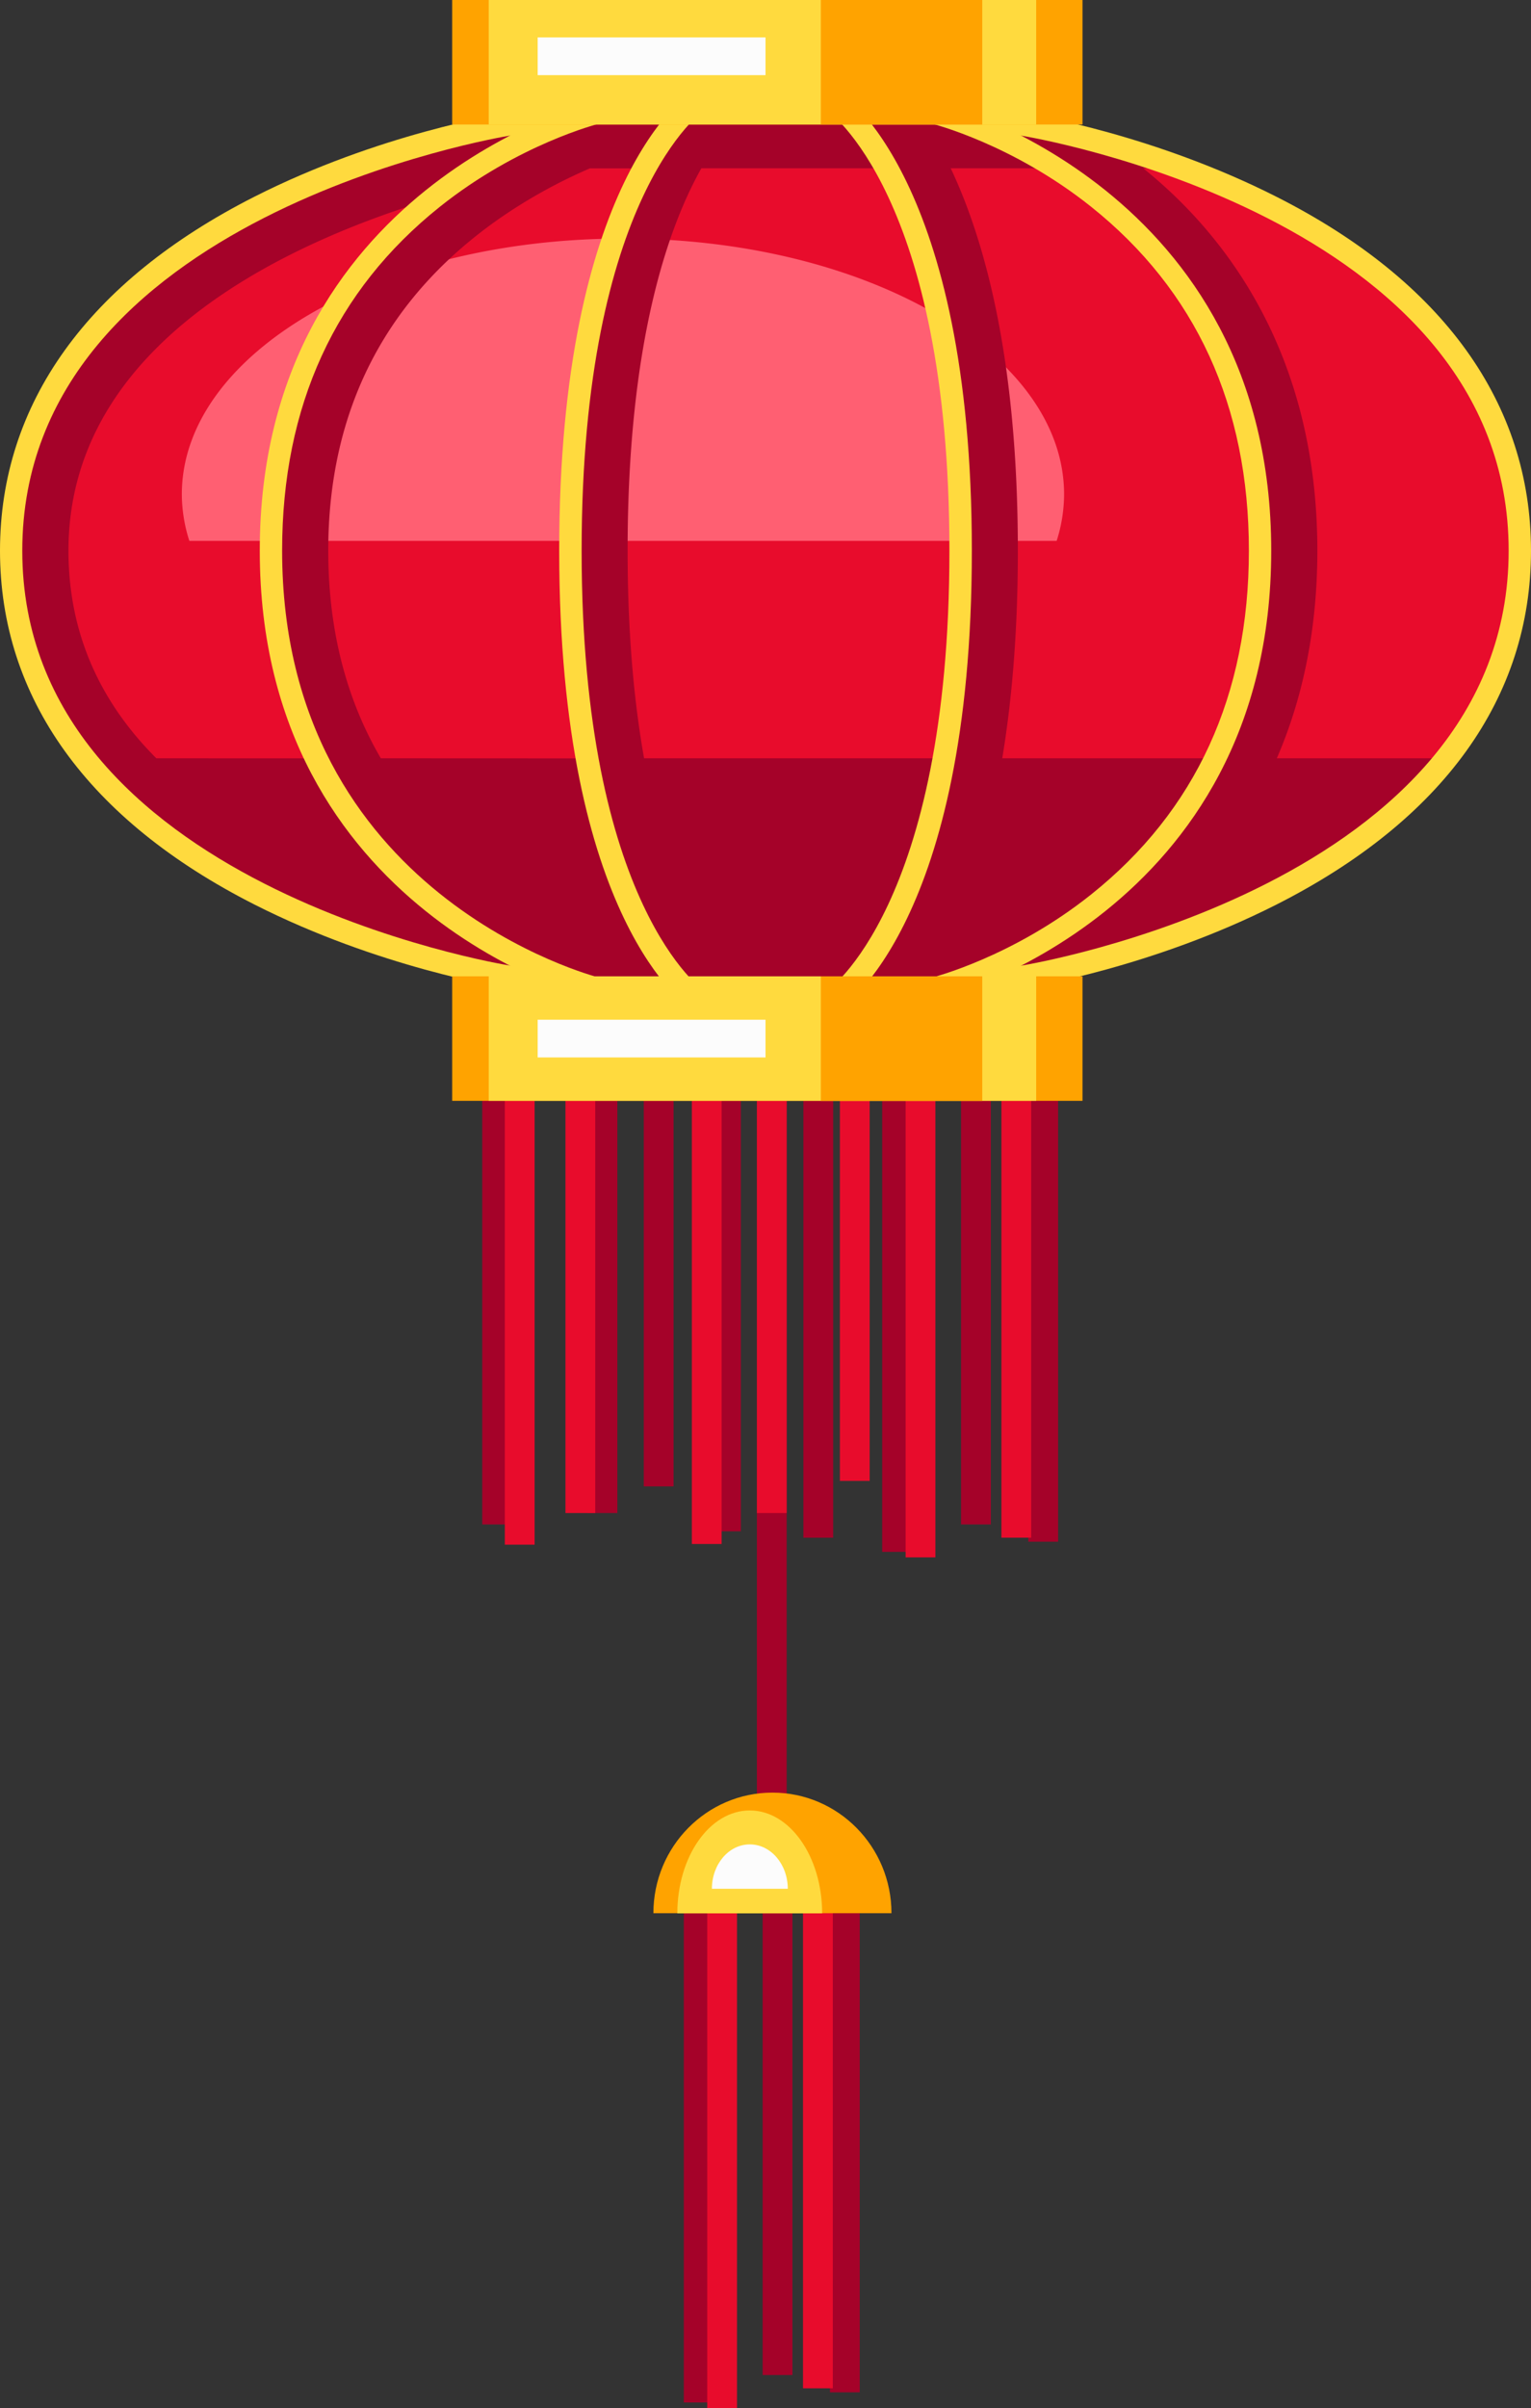 <svg xmlns="http://www.w3.org/2000/svg" width="687.2" height="1080" viewBox="0 0 687.2 1080"><rect x="0" y="0" width="687.2" height="1080" fill="#333333" stroke="none"/><g id="Слой_2" data-name="Слой 2"><g id="attributes03_532712856"><g id="attributes03_532712856-2" data-name="attributes03_532712856"><path d="M339.73.0h13.37v810.03H339.73z" fill="#a50229"/><path d="M306.93 853.28h13.37v224.25H306.93z" fill="#a50229"/><path d="M342.32 839.9h13.37v225.32H342.32z" fill="#a50229"/><path d="M372.53 851.5h13.37v221.47H372.53z" fill="#a50229"/><path d="M317.44 850.61h13.37V1080H317.44z" fill="#e80c2c"/><path d="M360.44 855.96h13.37v215.2H360.44z" fill="#e80c2c"/><path d="M346.71 804c-29.51.0-53.43 24.21-53.43 54.09H400.14C400.14 828.23 376.22 804 346.71 804z" fill="#ffa300"/><path d="M336.54 812c-18 0-32.51 20.65-32.51 46.14h65C369 832.62 354.49 812 336.54 812z" fill="#ffda3e"/><path d="M336.54 827.22c-9.41.0-17 8.91-17 19.91h34.07C353.57 836.13 346 827.22 336.54 827.22z" fill="#fcfcfc"/><path d="M216.46 472.68h13.37v211.04H216.46z" fill="#a50229"/><path d="M263.73 473.57h13.37v205.04H263.73z" fill="#a50229"/><path d="M288.96 471.79h13.37v194.87H288.96z" fill="#a50229"/><path d="M319.15 475.97h13.37v210.83H319.15z" fill="#a50229"/><path d="M360.6 481.61h13.37v208.06H360.6z" fill="#a50229"/><path d="M395.98 471.79h13.37v224.25H395.98z" fill="#a50229"/><path d="M431.37 458.4h13.37v225.32H431.37z" fill="#a50229"/><path d="M461.57 470h13.37v221.47H461.57z" fill="#a50229"/><path d="M376.99 464.65h13.37V664.2H376.99z" fill="#e80c2c"/><path d="M253.81 464.65h13.37v213.96H253.81z" fill="#e80c2c"/><path d="M339.73 464.65h13.37v213.96H339.73z" fill="#e80c2c"/><path d="M406.49 469.11h13.37V698.5H406.49z" fill="#e80c2c"/><path d="M449.49 474.46h13.37v215.2H449.49z" fill="#e80c2c"/><path d="M310.54 463.75h13.37V692.5H310.54z" fill="#e80c2c"/><path d="M226.59 470.89h13.37v221.9H226.59z" fill="#e80c2c"/><path d="M682.2 247c0 37.7-13 68.36-32.63 93.13-1.2 1.49-2.41 3-3.65 4.44-.2.23-.36.44-.53.64-1.07 1.22-2.11 2.4-3.21 3.59a9.15 9.15.0 0 1-.77.88c-1 1.08-2 2.13-3 3.14a208.35 208.35.0 0 1-23.37 20.82c-1.51 1.15-3 2.26-4.52 3.38-1.17.88-2.37 1.73-3.57 2.57-.84.58-1.64 1.15-2.48 1.7-2.81 2-5.62 3.82-8.46 5.61a316.94 316.94.0 0 1-37.78 20.31c-2.64 1.22-5.25 2.37-7.85 3.48-6.79 2.92-13.44 5.52-19.9 7.92-4.71 1.73-9.29 3.32-13.74 4.81l-4.71 1.49c-1.44.47-2.84.91-4.25 1.32-2.91.91-5.71 1.72-8.42 2.5.0.0.0.0-.07.0A367.41 367.41.0 0 1 459.4 438H227.81s-12.5-2-31.62-7c-1.24-.34-2.55-.68-3.85-1.05q-3.32-.92-6.82-1.93c-1.57-.44-3.14-.95-4.78-1.42-2.21-.68-4.45-1.39-6.79-2.13-2.74-.88-5.58-1.83-8.46-2.81-5.38-1.86-10.93-3.89-16.61-6.09-2.61-1.05-5.25-2.1-7.93-3.22q-6.51-2.75-13.2-5.79c-4.31-2-8.69-4.13-13.07-6.39-6.19-3.15-12.37-6.57-18.46-10.26-1.5-.94-3-1.86-4.55-2.81-1.23-.81-2.47-1.59-3.67-2.37s-2.11-1.35-3.15-2.06-2.2-1.52-3.27-2.27q-8.17-5.62-15.85-12l-1.6-1.32c-.77-.64-1.54-1.29-2.31-2-1.24-1-2.44-2.14-3.65-3.22-1.63-1.52-3.27-3.05-4.88-4.6-.46-.44-.93-.92-1.4-1.39-1.34-1.32-2.64-2.64-4-4-.4-.4-.76-.81-1.17-1.22-1.47-1.55-2.9-3.18-4.31-4.8-1.64-1.9-3.24-3.82-4.81-5.79C18 315.33 5 284.67 5 247 5 149.74 91.14 99.55 156.3 75.48 196 60.83 227.81 55.86 227.81 55.86H459.4a366.92 366.92.0 0 1 39.85 9.3c1.38.37 2.75.78 4.18 1.22 1 .3 2.11.61 3.21 1s2.54.78 3.81 1.18 2.61.81 3.95 1.25c3 1 6.05 2 9.19 3.08q3.61 1.27 7.33 2.64C596.08 99.55 682.2 149.74 682.2 247z" fill="#e80c2c"/><path d="M474.28 242.6a68.85 68.85.0 0 0 3.34-20.89c0-63.35-88.64-114.71-198-114.71s-198 51.36-198 114.71A68.54 68.54.0 0 0 85 242.6z" fill="#ff5f72"/><path d="M573.11 340.1c11-25.38 18.19-56.11 18.19-93.13.0-89.38-42.1-142.28-77.44-170.91-.23-.2-.46-.37-.7-.58h17.76q-3.72-1.37-7.33-2.64c-3.14-1.08-6.18-2.09-9.19-3.08-1.34-.44-2.64-.84-3.95-1.25s-2.57-.81-3.81-1.18-2.17-.65-3.21-1c-1.43-.44-2.8-.85-4.18-1.22a366.92 366.92.0 0 0-39.85-9.3H227.81s-31.86 5-71.51 19.62h3.61c-10 3.69-20.33 8-30.69 12.8C49.48 125.5 7.32 180.36 7.32 247c0 34.89 10.63 66.16 31.3 93.13h-1c1.57 2 3.17 3.89 4.81 5.79 1.41 1.62 2.84 3.25 4.31 4.8.41.41.77.82 1.17 1.22 1.31 1.39 2.61 2.71 4 4 .47.47.94.95 1.4 1.39 1.61 1.55 3.25 3.08 4.88 4.6 1.21 1.08 2.41 2.17 3.65 3.22.77.67 1.54 1.32 2.31 2l1.6 1.32q7.68 6.39 15.85 12c1.07.75 2.17 1.53 3.27 2.27s2.08 1.39 3.15 2.06 2.44 1.56 3.67 2.37c1.51.95 3 1.87 4.55 2.81.37.21.7.41 1.07.61 5.75 3.42 11.57 6.64 17.39 9.65 4.38 2.23 8.72 4.36 13.07 6.39s8.86 4 13.2 5.79c2.68 1.12 5.32 2.17 7.93 3.22 5.68 2.2 11.23 4.23 16.61 6.09 2.88 1 5.72 1.93 8.46 2.81 2.34.74 4.58 1.45 6.79 2.13 1.64.47 3.21 1 4.78 1.42q3.51 1 6.82 1.93c1.3.37 2.61.71 3.85 1.05 19.12 5 31.62 7 31.62 7H459.4a367.41 367.41.0 0 0 39.92-9.3s0 0 .07.0c2.71-.78 5.51-1.59 8.42-2.5 1.41-.41 2.81-.85 4.25-1.32l4.71-1.49c4.45-1.49 9-3.08 13.74-4.81 6.46-2.4 13.11-5 19.9-7.92 2.6-1.11 5.21-2.26 7.85-3.48A316.94 316.94.0 0 0 596 386.87c2.84-1.79 5.65-3.65 8.46-5.61.84-.55 1.64-1.12 2.48-1.7 1.2-.84 2.4-1.69 3.57-2.57 1.54-1.12 3-2.23 4.52-3.38a208.35 208.35.0 0 0 23.37-20.82c1-1 2-2.06 3-3.14a9.15 9.15.0 0 0 .77-.88c1.1-1.19 2.14-2.37 3.21-3.59.17-.2.33-.41.53-.64 1.24-1.46 2.45-3 3.65-4.44zm-502.93.0C46.71 316.68 30.73 286.29 30.73 247c0-95.14 102.63-140.15 167.73-159.1-36.71 29.58-74.52 79.4-74.52 159.1.0 37.43 8.19 68.09 20.59 93.13zm100.76.0c-14.17-24.2-23.6-54.72-23.6-93.13.0-63.53 26.08-113.82 77.53-149.45a233.9 233.9.0 0 1 39.89-22h23.7c-15.28 32.29-30.12 85.69-30.12 171.49.0 36.68 2.71 67.41 7 93.13zm255.16.0h-137c-4.45-25-7.39-55.67-7.39-93.13.0-93.55 18.19-145 33.1-171.49h85.52C415.3 102 433.49 153.42 433.49 247 433.49 284.43 430.55 315.06 426.1 340.1zm121.4.0H449.87c4.28-25.72 7-56.45 7-93.13.0-85.8-14.85-139.2-30.13-171.49H471c40.49 23.08 96.92 72.9 96.92 171.49C567.89 284.84 559.77 315.43 547.5 340.1z" fill="#a50229"/><path d="M284.11 451.58l-57-8.5c-2.34-.36-57.15-9.14-112.91-37.4C39.48 367.82.0 312.94.0 247S39.48 126.1 114.17 88.24c55.76-28.26 110.57-37 112.88-37.4l62.71-13.59 2.1 9.93-63 13.64C226.39 61.22 10 96.8 10 247S226.39 432.7 228.57 433l57 8.5z" fill="#ffda3e"/><path d="M392.39 454.63l-1.66-10 67.83-11.57c2.25-.35 218.61-35.94 218.61-186.09S460.81 61.22 458.62 60.88l-.39-.08-45.85-11L414.69 40l45.67 10.92c4.3.69 58 9.68 112.67 37.37C647.72 126.1 687.2 181 687.2 247S647.72 367.82 573 405.68c-55.76 28.26-110.57 37-112.88 37.4z" fill="#ffda3e"/><path d="M266.51 448.3C265 447.94 116.6 409.76 116.6 247S265 46 266.51 45.61l2.36 9.87c-.36.09-36.18 9.13-71.43 37.25-47 37.49-70.81 89.38-70.81 154.23.0 154.9 140.81 191.13 142.23 191.48z" fill="#ffda3e"/><path d="M420.69 448.3l-2.36-9.86c.36-.09 36.18-9.13 71.43-37.26 47-37.48 70.81-89.37 70.81-154.22S536.74 130.22 489.76 92.73c-35.25-28.12-71.07-37.16-71.43-37.25l2.36-9.87C422.19 46 570.6 84.16 570.6 247S422.19 447.94 420.69 448.3z" fill="#ffda3e"/><path d="M311 453.32c-2.45-1.56-60-40.15-60-206.36s57.51-204.8 60-206.37l5.35 8.59c-.53.35-55.28 38.12-55.28 197.78s54.75 197.43 55.3 197.79z" fill="#ffda3e"/><path d="M376.22 453.32l-5.37-8.57c.55-.36 55.3-38.14 55.3-197.79S371.4 49.53 370.85 49.16l5.37-8.57c2.45 1.57 60 40.16 60 206.37S378.67 451.76 376.22 453.32z" fill="#ffda3e"/><path d="M202.97.0h282.92v55.86H202.97z" fill="#ffa300"/><path d="M219.37.0h245.72v55.86H219.37z" fill="#ffda3e"/><path d="M368.44.0h72.45v55.86H368.44z" fill="#ffa300"/><path d="M202.97 437.88h282.92v55.86H202.97z" fill="#ffa300"/><path d="M219.37 437.88h245.72v55.86H219.37z" fill="#ffda3e"/><path d="M368.44 437.88h72.45v55.86H368.44z" fill="#ffa300"/><path d="M241.33 16.78h102.28V33.7H241.33z" fill="#fcfcfc"/><path d="M241.33 457.35h102.28v16.92H241.33z" fill="#fcfcfc"/></g></g></g></svg>